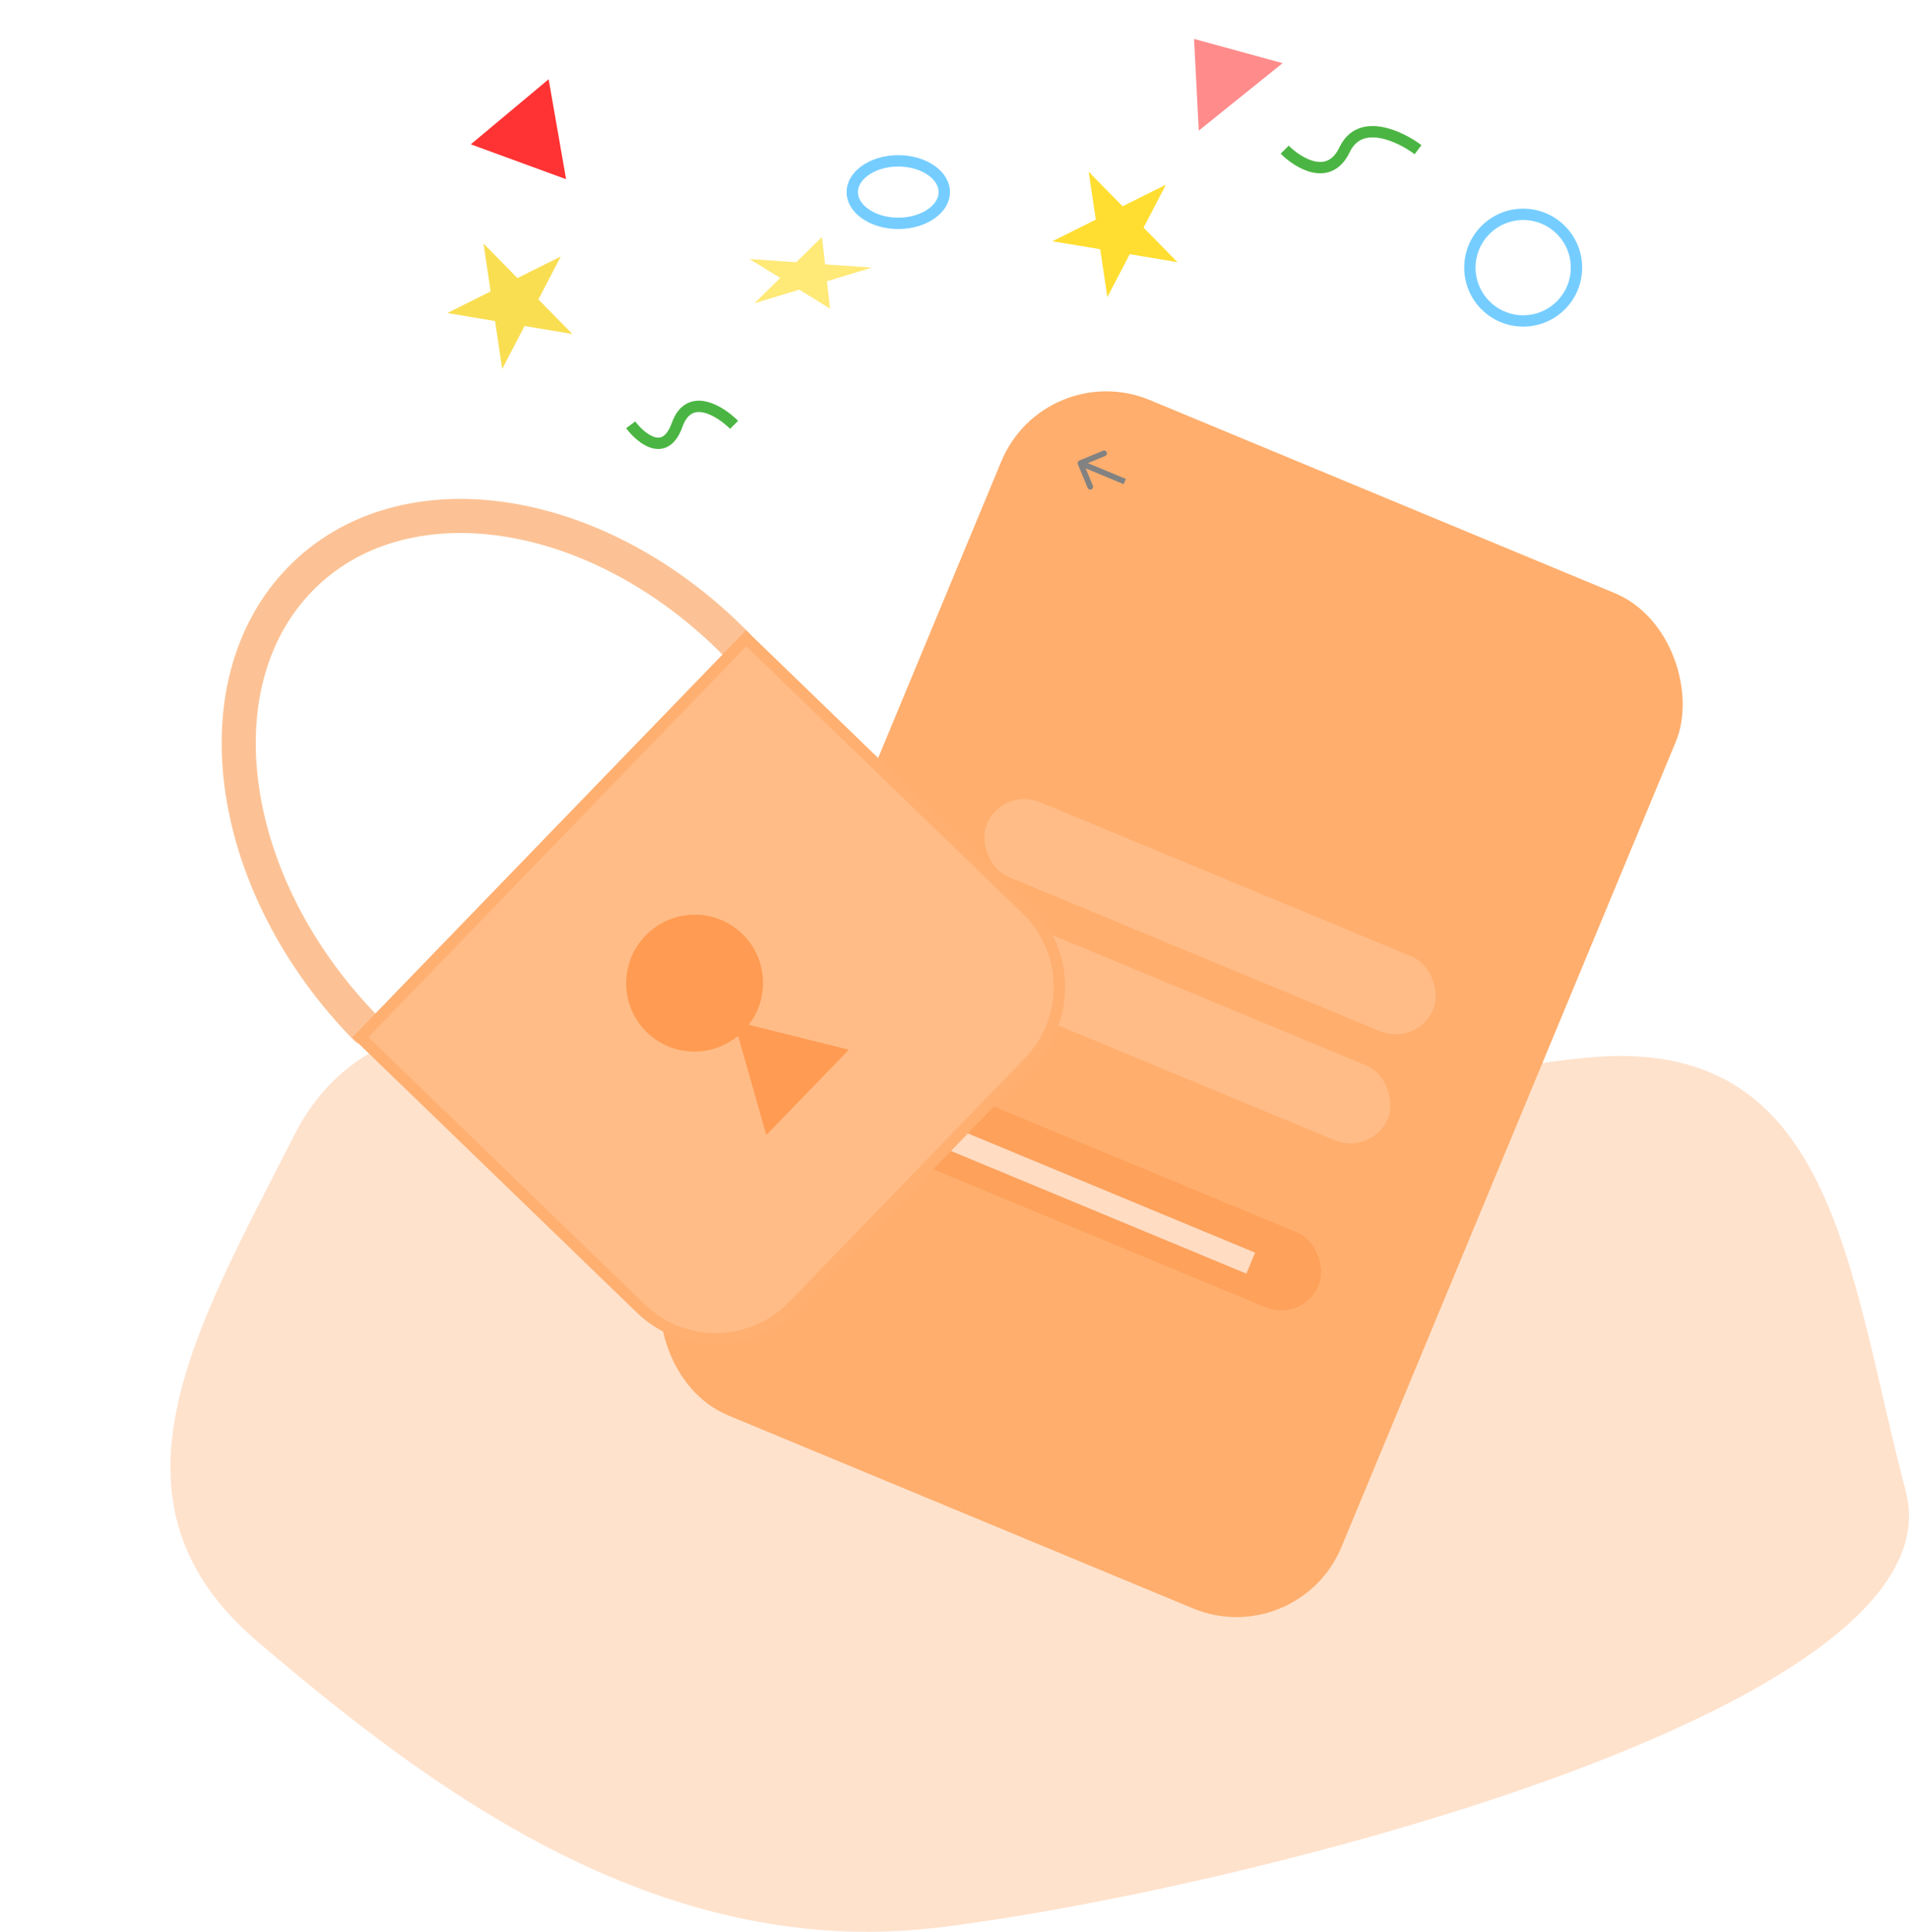 <svg width="168" height="170" viewBox="0 0 168 170" fill="none" xmlns="http://www.w3.org/2000/svg">
    <path
        d="M25.925 99.841C32.853 86.208 50.098 89.652 57.855 93.079C77.337 106.604 95.196 106.875 102.502 105.252C109.808 103.629 117.655 95.243 139.573 93.079C161.49 90.915 162.573 111.744 167.714 131.22C172.855 150.697 107.373 166.657 82.478 169.632C57.584 172.608 37.29 156.918 22.678 144.475C8.067 132.032 17.267 116.883 25.925 99.841Z"
        fill="#FFE2CC" />
    <circle r="4.69" stroke="#75CDFF" transform="matrix(-1 0 0 1 134.046 23.552)" />
    <path
        d="M75.001 16.905C75.001 17.599 75.394 18.275 76.125 18.797C76.854 19.318 77.888 19.656 79.052 19.656C80.217 19.656 81.25 19.318 81.98 18.797C82.71 18.275 83.103 17.599 83.103 16.905C83.103 16.21 82.71 15.535 81.98 15.013C81.25 14.492 80.217 14.154 79.052 14.154C77.888 14.154 76.854 14.492 76.125 15.013C75.394 15.535 75.001 16.21 75.001 16.905Z"
        stroke="#75CDFF" />
    <path
        d="M124.794 13.172C123.206 11.98 119.692 10.311 118.331 13.172C116.971 16.032 114.25 14.364 113.059 13.172"
        stroke="#4BB543" />
    <path
        d="M64.605 37.386C63.374 36.159 60.647 34.442 59.592 37.386C58.537 40.33 56.426 38.612 55.502 37.386"
        stroke="#4BB543" />
    <path
        d="M42.549 21.43L43.178 25.646L39.362 27.547L43.566 28.252L44.196 32.468L46.165 28.687L50.369 29.392L47.382 26.35L49.351 22.57L45.536 24.471L42.549 21.43Z"
        fill="#F9DE52" />
    <path
        d="M95.805 15.111L96.434 19.327L92.618 21.229L96.823 21.933L97.452 26.149L99.421 22.369L103.625 23.073L100.638 20.032L102.607 16.251L98.792 18.152L95.805 15.111Z"
        fill="#FFDE31" />
    <path
        d="M76.719 23.551L72.607 23.261L72.336 20.852L70.065 23.081L65.953 22.791L68.662 24.459L66.392 26.688L70.337 25.49L73.046 27.157L72.775 24.749L76.719 23.551Z"
        fill="#FFE977" />
    <path d="M48.283 6.973L41.432 12.701L49.818 15.769L48.283 6.973Z" fill="#FF3333" />
    <path d="M105.082 3.427L105.496 11.495L112.874 5.559L105.082 3.427Z" fill="#FF8B8B" />
    <rect fill="#FFAE6D" height="96.748" rx="10" transform="rotate(22.549 91.952 31.37)"
        width="64.282" x="91.952" y="31.37" />
    <path
        d="M94.99 40.525C94.862 40.578 94.802 40.724 94.854 40.852L95.714 42.931C95.766 43.059 95.913 43.12 96.04 43.067C96.168 43.014 96.228 42.868 96.176 42.74L95.412 40.892L97.26 40.128C97.388 40.075 97.449 39.929 97.396 39.802C97.343 39.674 97.197 39.613 97.07 39.666L94.99 40.525ZM99.079 42.144L95.181 40.526L94.99 40.987L98.888 42.606L99.079 42.144Z"
        fill="#828282" />
    <rect fill="#FFBC87" height="7.142" rx="3.571" transform="rotate(22.549 88.218 69.215)"
        width="42.53" x="88.218" y="69.215" />
    <rect fill="#FFBC87" height="7.142" rx="3.571" transform="rotate(22.549 84.234 78.81)"
        width="42.53" x="84.234" y="78.81" />
    <rect fill="#FDA15B" height="7.142" rx="3.571" transform="rotate(22.549 78.134 93.502)"
        width="42.53" x="78.134" y="93.502" />
    <line stroke="#FFDCC2" stroke-width="2" x1="83.383" x2="110.069" y1="100.076" y2="111.157" />
    <path
        d="M32.207 90.493C19.972 78.007 17.359 60.33 26.37 51.01C35.382 41.69 52.606 44.257 64.842 56.743"
        stroke="#FCC295" stroke-linecap="round" stroke-width="3" />
    <path
        d="M65.664 56.166L31.709 91.281L56.383 115.139C60.154 118.786 66.168 118.685 69.816 114.913L90.563 93.457C94.21 89.686 94.109 83.671 90.337 80.024L65.664 56.166Z"
        fill="#FFBC87" stroke="#FFAF70" />
    <path clip-rule="evenodd"
        d="M64.955 91.155C62.62 93.089 59.159 93.003 56.936 90.853C54.549 88.544 54.491 84.731 56.807 82.337C59.123 79.942 62.935 79.871 65.322 82.18C67.546 84.33 67.748 87.785 65.894 90.184L74.701 92.373L67.439 99.884L64.955 91.155Z"
        fill="#FF9B52" fill-rule="evenodd" />
</svg>
